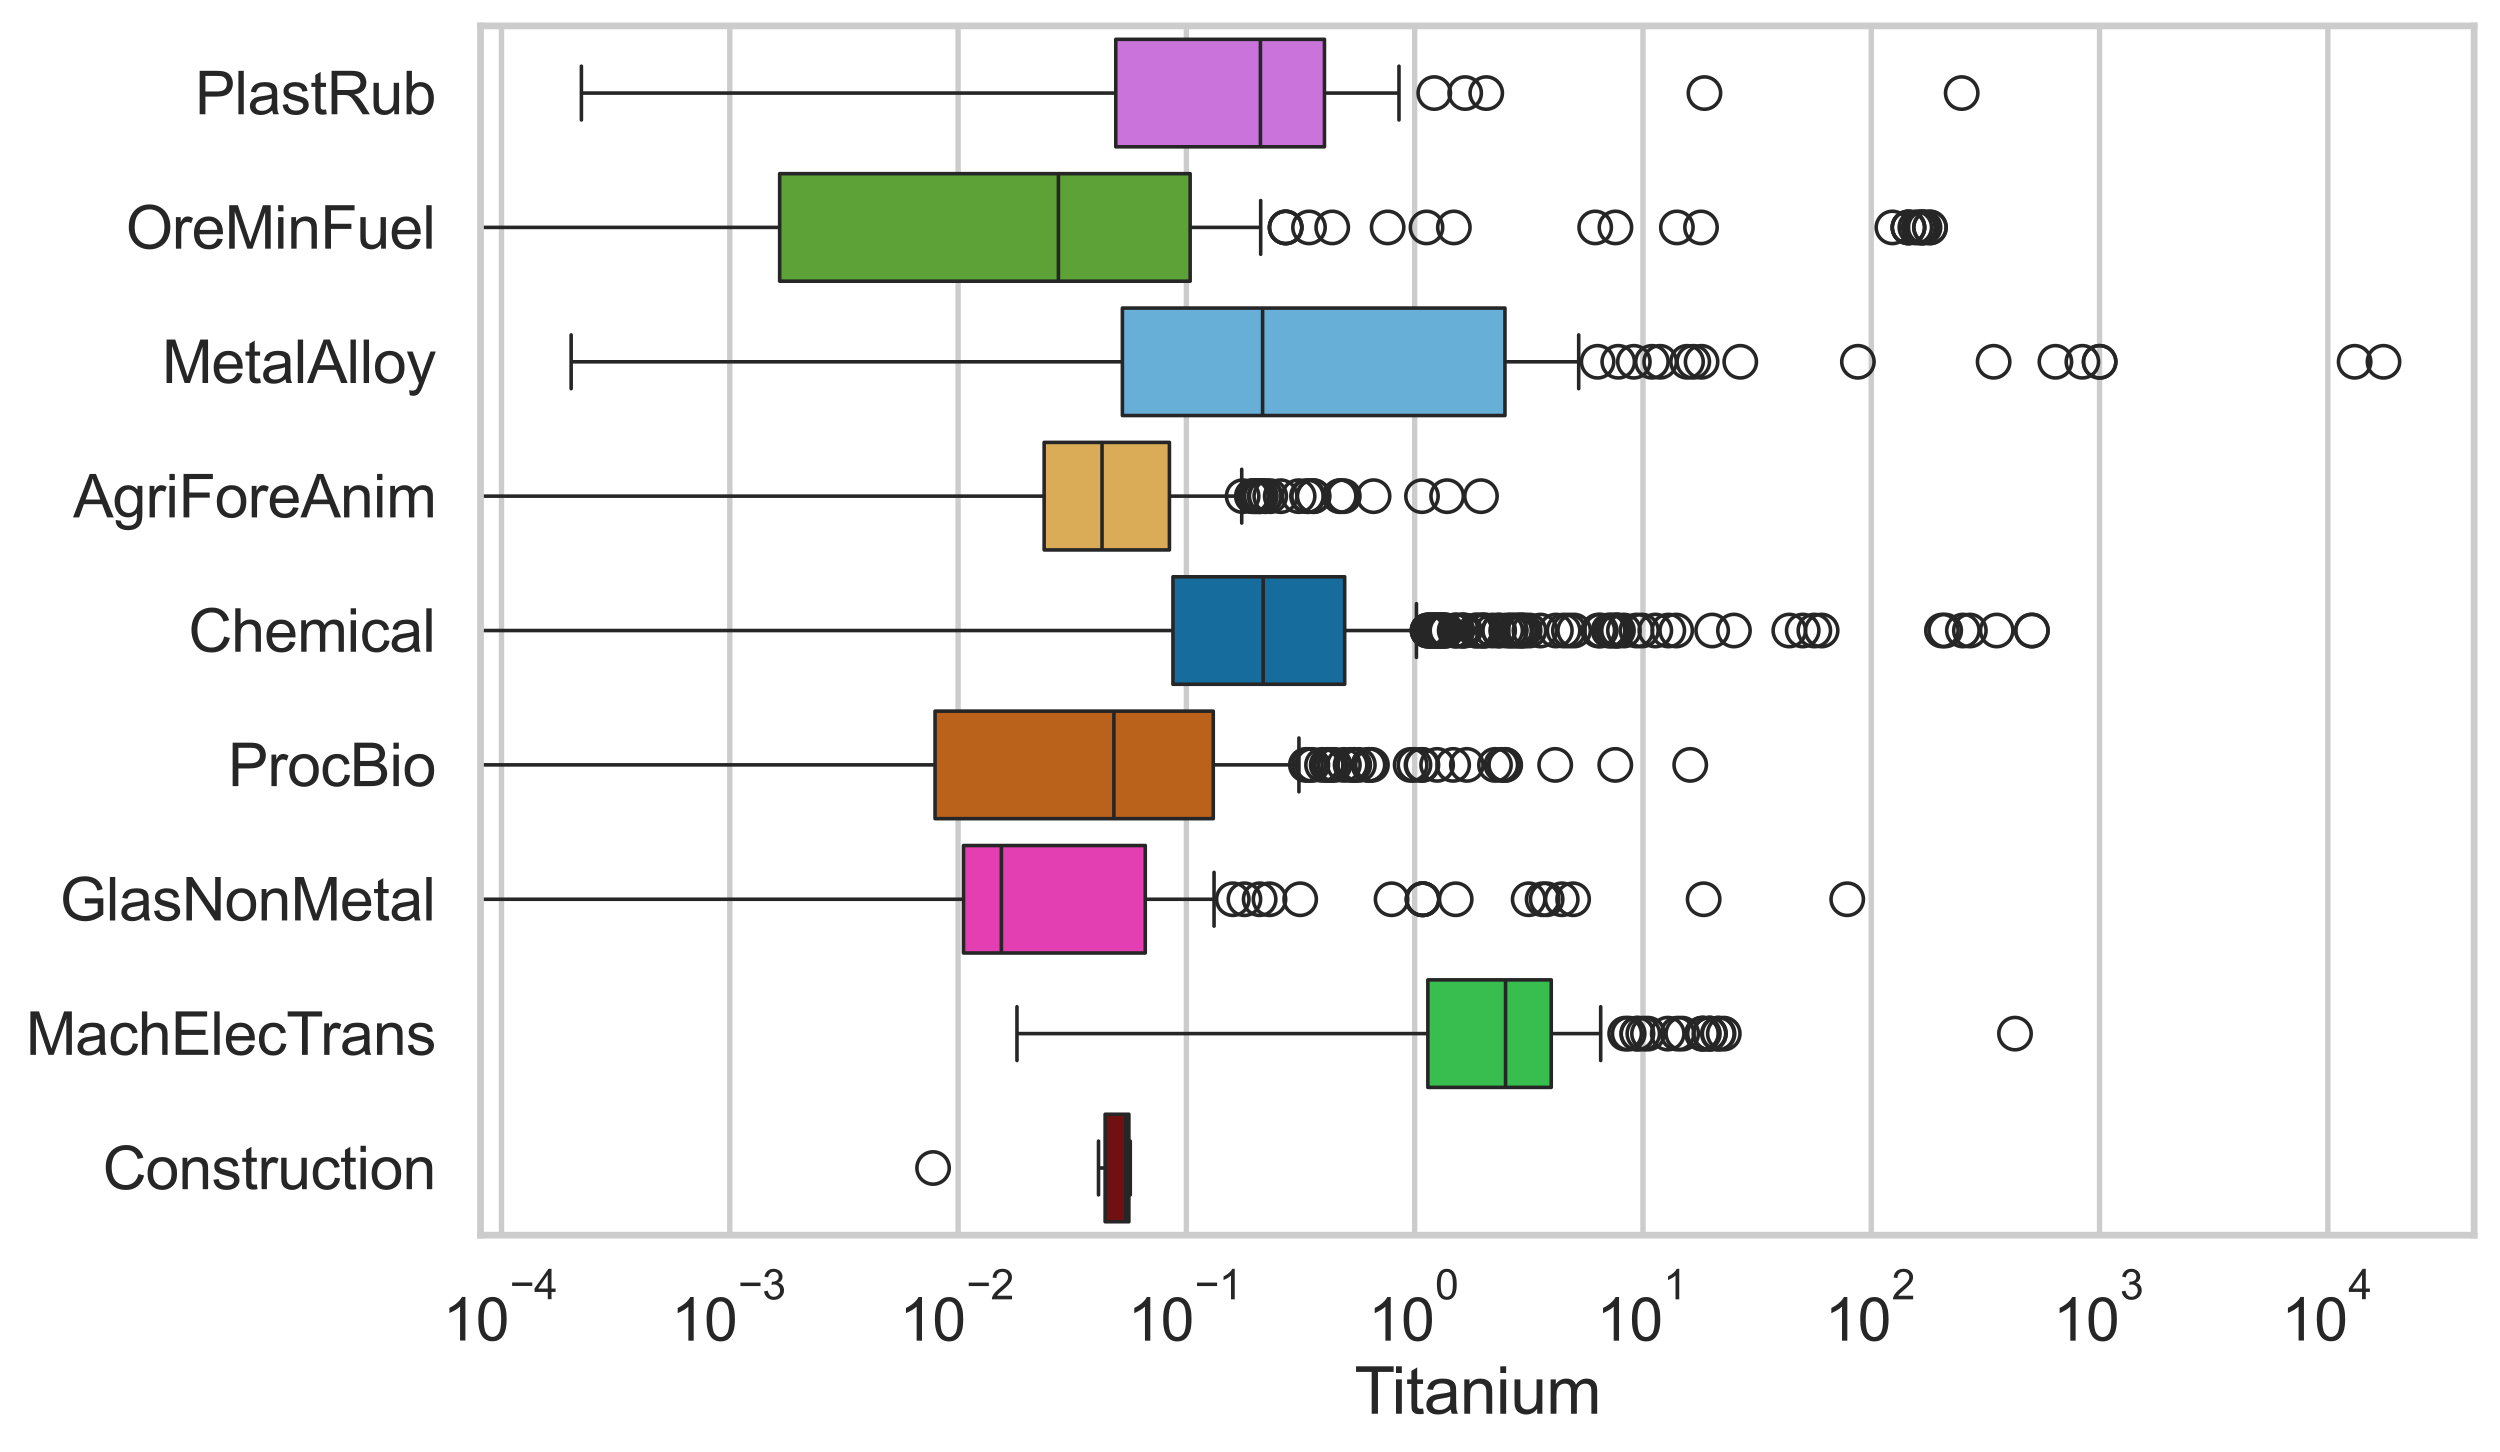 <?xml version="1.0" encoding="utf-8" standalone="no"?>
<!DOCTYPE svg PUBLIC "-//W3C//DTD SVG 1.1//EN"
  "http://www.w3.org/Graphics/SVG/1.1/DTD/svg11.dtd">
<svg xmlns:xlink="http://www.w3.org/1999/xlink" width="695.577pt" height="404.121pt" viewBox="0 0 695.577 404.121" xmlns="http://www.w3.org/2000/svg" version="1.1">
 <defs>
  <style type="text/css">*{stroke-linejoin: round; stroke-linecap: butt}</style>
 </defs>
 <g id="figure_1">
  <g id="patch_1">
   <path d="M 0 404.121 
L 695.577 404.121 
L 695.577 0 
L 0 0 
z
" style="fill: #ffffff"/>
  </g>
  <g id="axes_1">
   <g id="patch_2">
    <path d="M 133.697 343.665 
L 688.377 343.665 
L 688.377 7.2 
L 133.697 7.2 
z
" style="fill: #ffffff"/>
   </g>
   <g id="matplotlib.axis_1">
    <g id="xtick_1">
     <g id="line2d_1">
      <path d="M 139.53 343.665 
L 139.53 7.2 
" clip-path="url(#p785d1c2668)" style="fill: none; stroke: #cccccc; stroke-width: 1.5; stroke-linecap: round"/>
     </g>
     <g id="text_1">
      <!-- $\mathdefault{10^{-4}}$ -->
      <g style="fill: #262626" transform="translate(123.195 373.015) scale(0.165 -0.165)">
       <defs>
        <path id="ArialMT-31" d="M 2384 0 
L 1822 0 
L 1822 3584 
Q 1619 3391 1289 3197 
Q 959 3003 697 2906 
L 697 3450 
Q 1169 3672 1522 3987 
Q 1875 4303 2022 4600 
L 2384 4600 
L 2384 0 
z
" transform="scale(0.016)"/>
        <path id="ArialMT-30" d="M 266 2259 
Q 266 3072 433 3567 
Q 600 4063 929 4331 
Q 1259 4600 1759 4600 
Q 2128 4600 2406 4451 
Q 2684 4303 2865 4023 
Q 3047 3744 3150 3342 
Q 3253 2941 3253 2259 
Q 3253 1453 3087 958 
Q 2922 463 2592 192 
Q 2263 -78 1759 -78 
Q 1097 -78 719 397 
Q 266 969 266 2259 
z
M 844 2259 
Q 844 1131 1108 757 
Q 1372 384 1759 384 
Q 2147 384 2411 759 
Q 2675 1134 2675 2259 
Q 2675 3391 2411 3762 
Q 2147 4134 1753 4134 
Q 1366 4134 1134 3806 
Q 844 3388 844 2259 
z
" transform="scale(0.016)"/>
        <path id="ArialMT-2212" d="M 3381 1997 
L 356 1997 
L 356 2522 
L 3381 2522 
L 3381 1997 
z
" transform="scale(0.016)"/>
        <path id="ArialMT-34" d="M 2069 0 
L 2069 1097 
L 81 1097 
L 81 1613 
L 2172 4581 
L 2631 4581 
L 2631 1613 
L 3250 1613 
L 3250 1097 
L 2631 1097 
L 2631 0 
L 2069 0 
z
M 2069 1613 
L 2069 3678 
L 634 1613 
L 2069 1613 
z
" transform="scale(0.016)"/>
       </defs>
       <use xlink:href="#ArialMT-31" transform="translate(0 0.202)"/>
       <use xlink:href="#ArialMT-30" transform="translate(55.615 0.202)"/>
       <use xlink:href="#ArialMT-2212" transform="translate(112.973 69.895) scale(0.7)"/>
       <use xlink:href="#ArialMT-34" transform="translate(153.852 69.895) scale(0.7)"/>
      </g>
     </g>
    </g>
    <g id="xtick_2">
     <g id="line2d_2">
      <path d="M 203.049 343.665 
L 203.049 7.2 
" clip-path="url(#p785d1c2668)" style="fill: none; stroke: #cccccc; stroke-width: 1.5; stroke-linecap: round"/>
     </g>
     <g id="text_2">
      <!-- $\mathdefault{10^{-3}}$ -->
      <g style="fill: #262626" transform="translate(186.714 373.18) scale(0.165 -0.165)">
       <defs>
        <path id="ArialMT-33" d="M 269 1209 
L 831 1284 
Q 928 806 1161 595 
Q 1394 384 1728 384 
Q 2125 384 2398 659 
Q 2672 934 2672 1341 
Q 2672 1728 2419 1979 
Q 2166 2231 1775 2231 
Q 1616 2231 1378 2169 
L 1441 2663 
Q 1497 2656 1531 2656 
Q 1891 2656 2178 2843 
Q 2466 3031 2466 3422 
Q 2466 3731 2256 3934 
Q 2047 4138 1716 4138 
Q 1388 4138 1169 3931 
Q 950 3725 888 3313 
L 325 3413 
Q 428 3978 793 4289 
Q 1159 4600 1703 4600 
Q 2078 4600 2393 4439 
Q 2709 4278 2876 4000 
Q 3044 3722 3044 3409 
Q 3044 3113 2884 2869 
Q 2725 2625 2413 2481 
Q 2819 2388 3044 2092 
Q 3269 1797 3269 1353 
Q 3269 753 2831 336 
Q 2394 -81 1725 -81 
Q 1122 -81 723 278 
Q 325 638 269 1209 
z
" transform="scale(0.016)"/>
       </defs>
       <use xlink:href="#ArialMT-31" transform="translate(0 0.994)"/>
       <use xlink:href="#ArialMT-30" transform="translate(55.615 0.994)"/>
       <use xlink:href="#ArialMT-2212" transform="translate(112.973 70.688) scale(0.7)"/>
       <use xlink:href="#ArialMT-33" transform="translate(153.852 70.688) scale(0.7)"/>
      </g>
     </g>
    </g>
    <g id="xtick_3">
     <g id="line2d_3">
      <path d="M 266.568 343.665 
L 266.568 7.2 
" clip-path="url(#p785d1c2668)" style="fill: none; stroke: #cccccc; stroke-width: 1.5; stroke-linecap: round"/>
     </g>
     <g id="text_3">
      <!-- $\mathdefault{10^{-2}}$ -->
      <g style="fill: #262626" transform="translate(250.233 373.18) scale(0.165 -0.165)">
       <defs>
        <path id="ArialMT-32" d="M 3222 541 
L 3222 0 
L 194 0 
Q 188 203 259 391 
Q 375 700 629 1000 
Q 884 1300 1366 1694 
Q 2113 2306 2375 2664 
Q 2638 3022 2638 3341 
Q 2638 3675 2398 3904 
Q 2159 4134 1775 4134 
Q 1369 4134 1125 3890 
Q 881 3647 878 3216 
L 300 3275 
Q 359 3922 746 4261 
Q 1134 4600 1788 4600 
Q 2447 4600 2831 4234 
Q 3216 3869 3216 3328 
Q 3216 3053 3103 2787 
Q 2991 2522 2730 2228 
Q 2469 1934 1863 1422 
Q 1356 997 1212 845 
Q 1069 694 975 541 
L 3222 541 
z
" transform="scale(0.016)"/>
       </defs>
       <use xlink:href="#ArialMT-31" transform="translate(0 0.994)"/>
       <use xlink:href="#ArialMT-30" transform="translate(55.615 0.994)"/>
       <use xlink:href="#ArialMT-2212" transform="translate(112.973 70.688) scale(0.7)"/>
       <use xlink:href="#ArialMT-32" transform="translate(153.852 70.688) scale(0.7)"/>
      </g>
     </g>
    </g>
    <g id="xtick_4">
     <g id="line2d_4">
      <path d="M 330.087 343.665 
L 330.087 7.2 
" clip-path="url(#p785d1c2668)" style="fill: none; stroke: #cccccc; stroke-width: 1.5; stroke-linecap: round"/>
     </g>
     <g id="text_4">
      <!-- $\mathdefault{10^{-1}}$ -->
      <g style="fill: #262626" transform="translate(313.752 373.18) scale(0.165 -0.165)">
       <use xlink:href="#ArialMT-31" transform="translate(0 0.994)"/>
       <use xlink:href="#ArialMT-30" transform="translate(55.615 0.994)"/>
       <use xlink:href="#ArialMT-2212" transform="translate(112.973 70.688) scale(0.7)"/>
       <use xlink:href="#ArialMT-31" transform="translate(153.852 70.688) scale(0.7)"/>
      </g>
     </g>
    </g>
    <g id="xtick_5">
     <g id="line2d_5">
      <path d="M 393.606 343.665 
L 393.606 7.2 
" clip-path="url(#p785d1c2668)" style="fill: none; stroke: #cccccc; stroke-width: 1.5; stroke-linecap: round"/>
     </g>
     <g id="text_5">
      <!-- $\mathdefault{10^{0}}$ -->
      <g style="fill: #262626" transform="translate(380.653 373.18) scale(0.165 -0.165)">
       <use xlink:href="#ArialMT-31" transform="translate(0 0.994)"/>
       <use xlink:href="#ArialMT-30" transform="translate(55.615 0.994)"/>
       <use xlink:href="#ArialMT-30" transform="translate(112.973 70.688) scale(0.7)"/>
      </g>
     </g>
    </g>
    <g id="xtick_6">
     <g id="line2d_6">
      <path d="M 457.125 343.665 
L 457.125 7.2 
" clip-path="url(#p785d1c2668)" style="fill: none; stroke: #cccccc; stroke-width: 1.5; stroke-linecap: round"/>
     </g>
     <g id="text_6">
      <!-- $\mathdefault{10^{1}}$ -->
      <g style="fill: #262626" transform="translate(444.172 373.18) scale(0.165 -0.165)">
       <use xlink:href="#ArialMT-31" transform="translate(0 0.994)"/>
       <use xlink:href="#ArialMT-30" transform="translate(55.615 0.994)"/>
       <use xlink:href="#ArialMT-31" transform="translate(112.973 70.688) scale(0.7)"/>
      </g>
     </g>
    </g>
    <g id="xtick_7">
     <g id="line2d_7">
      <path d="M 520.644 343.665 
L 520.644 7.2 
" clip-path="url(#p785d1c2668)" style="fill: none; stroke: #cccccc; stroke-width: 1.5; stroke-linecap: round"/>
     </g>
     <g id="text_7">
      <!-- $\mathdefault{10^{2}}$ -->
      <g style="fill: #262626" transform="translate(507.691 373.18) scale(0.165 -0.165)">
       <use xlink:href="#ArialMT-31" transform="translate(0 0.994)"/>
       <use xlink:href="#ArialMT-30" transform="translate(55.615 0.994)"/>
       <use xlink:href="#ArialMT-32" transform="translate(112.973 70.688) scale(0.7)"/>
      </g>
     </g>
    </g>
    <g id="xtick_8">
     <g id="line2d_8">
      <path d="M 584.163 343.665 
L 584.163 7.2 
" clip-path="url(#p785d1c2668)" style="fill: none; stroke: #cccccc; stroke-width: 1.5; stroke-linecap: round"/>
     </g>
     <g id="text_8">
      <!-- $\mathdefault{10^{3}}$ -->
      <g style="fill: #262626" transform="translate(571.21 373.18) scale(0.165 -0.165)">
       <use xlink:href="#ArialMT-31" transform="translate(0 0.994)"/>
       <use xlink:href="#ArialMT-30" transform="translate(55.615 0.994)"/>
       <use xlink:href="#ArialMT-33" transform="translate(112.973 70.688) scale(0.7)"/>
      </g>
     </g>
    </g>
    <g id="xtick_9">
     <g id="line2d_9">
      <path d="M 647.681 343.665 
L 647.681 7.2 
" clip-path="url(#p785d1c2668)" style="fill: none; stroke: #cccccc; stroke-width: 1.5; stroke-linecap: round"/>
     </g>
     <g id="text_9">
      <!-- $\mathdefault{10^{4}}$ -->
      <g style="fill: #262626" transform="translate(634.729 373.015) scale(0.165 -0.165)">
       <use xlink:href="#ArialMT-31" transform="translate(0 0.202)"/>
       <use xlink:href="#ArialMT-30" transform="translate(55.615 0.202)"/>
       <use xlink:href="#ArialMT-34" transform="translate(112.973 69.895) scale(0.7)"/>
      </g>
     </g>
    </g>
    <g id="xtick_10"/>
    <g id="xtick_11"/>
    <g id="xtick_12"/>
    <g id="xtick_13"/>
    <g id="xtick_14"/>
    <g id="xtick_15"/>
    <g id="xtick_16"/>
    <g id="xtick_17"/>
    <g id="xtick_18"/>
    <g id="xtick_19"/>
    <g id="xtick_20"/>
    <g id="xtick_21"/>
    <g id="xtick_22"/>
    <g id="xtick_23"/>
    <g id="xtick_24"/>
    <g id="xtick_25"/>
    <g id="xtick_26"/>
    <g id="xtick_27"/>
    <g id="xtick_28"/>
    <g id="xtick_29"/>
    <g id="xtick_30"/>
    <g id="xtick_31"/>
    <g id="xtick_32"/>
    <g id="xtick_33"/>
    <g id="xtick_34"/>
    <g id="xtick_35"/>
    <g id="xtick_36"/>
    <g id="xtick_37"/>
    <g id="xtick_38"/>
    <g id="xtick_39"/>
    <g id="xtick_40"/>
    <g id="xtick_41"/>
    <g id="xtick_42"/>
    <g id="xtick_43"/>
    <g id="xtick_44"/>
    <g id="xtick_45"/>
    <g id="xtick_46"/>
    <g id="xtick_47"/>
    <g id="xtick_48"/>
    <g id="xtick_49"/>
    <g id="xtick_50"/>
    <g id="xtick_51"/>
    <g id="xtick_52"/>
    <g id="xtick_53"/>
    <g id="xtick_54"/>
    <g id="xtick_55"/>
    <g id="xtick_56"/>
    <g id="xtick_57"/>
    <g id="xtick_58"/>
    <g id="xtick_59"/>
    <g id="xtick_60"/>
    <g id="xtick_61"/>
    <g id="xtick_62"/>
    <g id="xtick_63"/>
    <g id="xtick_64"/>
    <g id="xtick_65"/>
    <g id="xtick_66"/>
    <g id="xtick_67"/>
    <g id="xtick_68"/>
    <g id="xtick_69"/>
    <g id="xtick_70"/>
    <g id="xtick_71"/>
    <g id="xtick_72"/>
    <g id="xtick_73"/>
    <g id="xtick_74"/>
    <g id="xtick_75"/>
    <g id="xtick_76"/>
    <g id="xtick_77"/>
    <g id="text_10">
     <!-- Titanium -->
     <g style="fill: #262626" transform="translate(376.866 393.344) scale(0.18 -0.18)">
      <defs>
       <path id="ArialMT-54" d="M 1659 0 
L 1659 4041 
L 150 4041 
L 150 4581 
L 3781 4581 
L 3781 4041 
L 2266 4041 
L 2266 0 
L 1659 0 
z
" transform="scale(0.016)"/>
       <path id="ArialMT-69" d="M 425 3934 
L 425 4581 
L 988 4581 
L 988 3934 
L 425 3934 
z
M 425 0 
L 425 3319 
L 988 3319 
L 988 0 
L 425 0 
z
" transform="scale(0.016)"/>
       <path id="ArialMT-74" d="M 1650 503 
L 1731 6 
Q 1494 -44 1306 -44 
Q 1000 -44 831 53 
Q 663 150 594 308 
Q 525 466 525 972 
L 525 2881 
L 113 2881 
L 113 3319 
L 525 3319 
L 525 4141 
L 1084 4478 
L 1084 3319 
L 1650 3319 
L 1650 2881 
L 1084 2881 
L 1084 941 
Q 1084 700 1114 631 
Q 1144 563 1211 522 
Q 1278 481 1403 481 
Q 1497 481 1650 503 
z
" transform="scale(0.016)"/>
       <path id="ArialMT-61" d="M 2588 409 
Q 2275 144 1986 34 
Q 1697 -75 1366 -75 
Q 819 -75 525 192 
Q 231 459 231 875 
Q 231 1119 342 1320 
Q 453 1522 633 1644 
Q 813 1766 1038 1828 
Q 1203 1872 1538 1913 
Q 2219 1994 2541 2106 
Q 2544 2222 2544 2253 
Q 2544 2597 2384 2738 
Q 2169 2928 1744 2928 
Q 1347 2928 1158 2789 
Q 969 2650 878 2297 
L 328 2372 
Q 403 2725 575 2942 
Q 747 3159 1072 3276 
Q 1397 3394 1825 3394 
Q 2250 3394 2515 3294 
Q 2781 3194 2906 3042 
Q 3031 2891 3081 2659 
Q 3109 2516 3109 2141 
L 3109 1391 
Q 3109 606 3145 398 
Q 3181 191 3288 0 
L 2700 0 
Q 2613 175 2588 409 
z
M 2541 1666 
Q 2234 1541 1622 1453 
Q 1275 1403 1131 1340 
Q 988 1278 909 1158 
Q 831 1038 831 891 
Q 831 666 1001 516 
Q 1172 366 1500 366 
Q 1825 366 2078 508 
Q 2331 650 2450 897 
Q 2541 1088 2541 1459 
L 2541 1666 
z
" transform="scale(0.016)"/>
       <path id="ArialMT-6e" d="M 422 0 
L 422 3319 
L 928 3319 
L 928 2847 
Q 1294 3394 1984 3394 
Q 2284 3394 2536 3286 
Q 2788 3178 2913 3003 
Q 3038 2828 3088 2588 
Q 3119 2431 3119 2041 
L 3119 0 
L 2556 0 
L 2556 2019 
Q 2556 2363 2490 2533 
Q 2425 2703 2258 2804 
Q 2091 2906 1866 2906 
Q 1506 2906 1245 2678 
Q 984 2450 984 1813 
L 984 0 
L 422 0 
z
" transform="scale(0.016)"/>
       <path id="ArialMT-75" d="M 2597 0 
L 2597 488 
Q 2209 -75 1544 -75 
Q 1250 -75 995 37 
Q 741 150 617 320 
Q 494 491 444 738 
Q 409 903 409 1263 
L 409 3319 
L 972 3319 
L 972 1478 
Q 972 1038 1006 884 
Q 1059 663 1231 536 
Q 1403 409 1656 409 
Q 1909 409 2131 539 
Q 2353 669 2445 892 
Q 2538 1116 2538 1541 
L 2538 3319 
L 3100 3319 
L 3100 0 
L 2597 0 
z
" transform="scale(0.016)"/>
       <path id="ArialMT-6d" d="M 422 0 
L 422 3319 
L 925 3319 
L 925 2853 
Q 1081 3097 1340 3245 
Q 1600 3394 1931 3394 
Q 2300 3394 2536 3241 
Q 2772 3088 2869 2813 
Q 3263 3394 3894 3394 
Q 4388 3394 4653 3120 
Q 4919 2847 4919 2278 
L 4919 0 
L 4359 0 
L 4359 2091 
Q 4359 2428 4304 2576 
Q 4250 2725 4106 2815 
Q 3963 2906 3769 2906 
Q 3419 2906 3187 2673 
Q 2956 2441 2956 1928 
L 2956 0 
L 2394 0 
L 2394 2156 
Q 2394 2531 2256 2718 
Q 2119 2906 1806 2906 
Q 1569 2906 1367 2781 
Q 1166 2656 1075 2415 
Q 984 2175 984 1722 
L 984 0 
L 422 0 
z
" transform="scale(0.016)"/>
      </defs>
      <use xlink:href="#ArialMT-54"/>
      <use xlink:href="#ArialMT-69" transform="translate(57.334 0)"/>
      <use xlink:href="#ArialMT-74" transform="translate(79.551 0)"/>
      <use xlink:href="#ArialMT-61" transform="translate(107.334 0)"/>
      <use xlink:href="#ArialMT-6e" transform="translate(162.949 0)"/>
      <use xlink:href="#ArialMT-69" transform="translate(218.564 0)"/>
      <use xlink:href="#ArialMT-75" transform="translate(240.781 0)"/>
      <use xlink:href="#ArialMT-6d" transform="translate(296.396 0)"/>
     </g>
    </g>
   </g>
   <g id="matplotlib.axis_2">
    <g id="ytick_1">
     <g id="text_11">
      <!-- PlastRub -->
      <g style="fill: #262626" transform="translate(54.248 31.798) scale(0.165 -0.165)">
       <defs>
        <path id="ArialMT-50" d="M 494 0 
L 494 4581 
L 2222 4581 
Q 2678 4581 2919 4538 
Q 3256 4481 3484 4323 
Q 3713 4166 3852 3881 
Q 3991 3597 3991 3256 
Q 3991 2672 3619 2267 
Q 3247 1863 2275 1863 
L 1100 1863 
L 1100 0 
L 494 0 
z
M 1100 2403 
L 2284 2403 
Q 2872 2403 3119 2622 
Q 3366 2841 3366 3238 
Q 3366 3525 3220 3729 
Q 3075 3934 2838 4000 
Q 2684 4041 2272 4041 
L 1100 4041 
L 1100 2403 
z
" transform="scale(0.016)"/>
        <path id="ArialMT-6c" d="M 409 0 
L 409 4581 
L 972 4581 
L 972 0 
L 409 0 
z
" transform="scale(0.016)"/>
        <path id="ArialMT-73" d="M 197 991 
L 753 1078 
Q 800 744 1014 566 
Q 1228 388 1613 388 
Q 2000 388 2187 545 
Q 2375 703 2375 916 
Q 2375 1106 2209 1216 
Q 2094 1291 1634 1406 
Q 1016 1563 777 1677 
Q 538 1791 414 1992 
Q 291 2194 291 2438 
Q 291 2659 392 2848 
Q 494 3038 669 3163 
Q 800 3259 1026 3326 
Q 1253 3394 1513 3394 
Q 1903 3394 2198 3281 
Q 2494 3169 2634 2976 
Q 2775 2784 2828 2463 
L 2278 2388 
Q 2241 2644 2061 2787 
Q 1881 2931 1553 2931 
Q 1166 2931 1000 2803 
Q 834 2675 834 2503 
Q 834 2394 903 2306 
Q 972 2216 1119 2156 
Q 1203 2125 1616 2013 
Q 2213 1853 2448 1751 
Q 2684 1650 2818 1456 
Q 2953 1263 2953 975 
Q 2953 694 2789 445 
Q 2625 197 2315 61 
Q 2006 -75 1616 -75 
Q 969 -75 630 194 
Q 291 463 197 991 
z
" transform="scale(0.016)"/>
        <path id="ArialMT-52" d="M 503 0 
L 503 4581 
L 2534 4581 
Q 3147 4581 3465 4457 
Q 3784 4334 3975 4021 
Q 4166 3709 4166 3331 
Q 4166 2844 3850 2509 
Q 3534 2175 2875 2084 
Q 3116 1969 3241 1856 
Q 3506 1613 3744 1247 
L 4541 0 
L 3778 0 
L 3172 953 
Q 2906 1366 2734 1584 
Q 2563 1803 2427 1890 
Q 2291 1978 2150 2013 
Q 2047 2034 1813 2034 
L 1109 2034 
L 1109 0 
L 503 0 
z
M 1109 2559 
L 2413 2559 
Q 2828 2559 3062 2645 
Q 3297 2731 3419 2920 
Q 3541 3109 3541 3331 
Q 3541 3656 3305 3865 
Q 3069 4075 2559 4075 
L 1109 4075 
L 1109 2559 
z
" transform="scale(0.016)"/>
        <path id="ArialMT-62" d="M 941 0 
L 419 0 
L 419 4581 
L 981 4581 
L 981 2947 
Q 1338 3394 1891 3394 
Q 2197 3394 2470 3270 
Q 2744 3147 2920 2923 
Q 3097 2700 3197 2384 
Q 3297 2069 3297 1709 
Q 3297 856 2875 390 
Q 2453 -75 1863 -75 
Q 1275 -75 941 416 
L 941 0 
z
M 934 1684 
Q 934 1088 1097 822 
Q 1363 388 1816 388 
Q 2184 388 2453 708 
Q 2722 1028 2722 1663 
Q 2722 2313 2464 2622 
Q 2206 2931 1841 2931 
Q 1472 2931 1203 2611 
Q 934 2291 934 1684 
z
" transform="scale(0.016)"/>
       </defs>
       <use xlink:href="#ArialMT-50"/>
       <use xlink:href="#ArialMT-6c" transform="translate(66.699 0)"/>
       <use xlink:href="#ArialMT-61" transform="translate(88.916 0)"/>
       <use xlink:href="#ArialMT-73" transform="translate(144.531 0)"/>
       <use xlink:href="#ArialMT-74" transform="translate(194.531 0)"/>
       <use xlink:href="#ArialMT-52" transform="translate(222.314 0)"/>
       <use xlink:href="#ArialMT-75" transform="translate(294.531 0)"/>
       <use xlink:href="#ArialMT-62" transform="translate(350.146 0)"/>
      </g>
     </g>
    </g>
    <g id="ytick_2">
     <g id="text_12">
      <!-- OreMinFuel -->
      <g style="fill: #262626" transform="translate(35.013 69.183) scale(0.165 -0.165)">
       <defs>
        <path id="ArialMT-4f" d="M 309 2231 
Q 309 3372 921 4017 
Q 1534 4663 2503 4663 
Q 3138 4663 3647 4359 
Q 4156 4056 4423 3514 
Q 4691 2972 4691 2284 
Q 4691 1588 4409 1038 
Q 4128 488 3612 205 
Q 3097 -78 2500 -78 
Q 1853 -78 1343 234 
Q 834 547 571 1087 
Q 309 1628 309 2231 
z
M 934 2222 
Q 934 1394 1379 917 
Q 1825 441 2497 441 
Q 3181 441 3623 922 
Q 4066 1403 4066 2288 
Q 4066 2847 3877 3264 
Q 3688 3681 3323 3911 
Q 2959 4141 2506 4141 
Q 1863 4141 1398 3698 
Q 934 3256 934 2222 
z
" transform="scale(0.016)"/>
        <path id="ArialMT-72" d="M 416 0 
L 416 3319 
L 922 3319 
L 922 2816 
Q 1116 3169 1280 3281 
Q 1444 3394 1641 3394 
Q 1925 3394 2219 3213 
L 2025 2691 
Q 1819 2813 1613 2813 
Q 1428 2813 1281 2702 
Q 1134 2591 1072 2394 
Q 978 2094 978 1738 
L 978 0 
L 416 0 
z
" transform="scale(0.016)"/>
        <path id="ArialMT-65" d="M 2694 1069 
L 3275 997 
Q 3138 488 2766 206 
Q 2394 -75 1816 -75 
Q 1088 -75 661 373 
Q 234 822 234 1631 
Q 234 2469 665 2931 
Q 1097 3394 1784 3394 
Q 2450 3394 2872 2941 
Q 3294 2488 3294 1666 
Q 3294 1616 3291 1516 
L 816 1516 
Q 847 969 1125 678 
Q 1403 388 1819 388 
Q 2128 388 2347 550 
Q 2566 713 2694 1069 
z
M 847 1978 
L 2700 1978 
Q 2663 2397 2488 2606 
Q 2219 2931 1791 2931 
Q 1403 2931 1139 2672 
Q 875 2413 847 1978 
z
" transform="scale(0.016)"/>
        <path id="ArialMT-4d" d="M 475 0 
L 475 4581 
L 1388 4581 
L 2472 1338 
Q 2622 884 2691 659 
Q 2769 909 2934 1394 
L 4031 4581 
L 4847 4581 
L 4847 0 
L 4263 0 
L 4263 3834 
L 2931 0 
L 2384 0 
L 1059 3900 
L 1059 0 
L 475 0 
z
" transform="scale(0.016)"/>
        <path id="ArialMT-46" d="M 525 0 
L 525 4581 
L 3616 4581 
L 3616 4041 
L 1131 4041 
L 1131 2622 
L 3281 2622 
L 3281 2081 
L 1131 2081 
L 1131 0 
L 525 0 
z
" transform="scale(0.016)"/>
       </defs>
       <use xlink:href="#ArialMT-4f"/>
       <use xlink:href="#ArialMT-72" transform="translate(77.783 0)"/>
       <use xlink:href="#ArialMT-65" transform="translate(111.084 0)"/>
       <use xlink:href="#ArialMT-4d" transform="translate(166.699 0)"/>
       <use xlink:href="#ArialMT-69" transform="translate(250 0)"/>
       <use xlink:href="#ArialMT-6e" transform="translate(272.217 0)"/>
       <use xlink:href="#ArialMT-46" transform="translate(327.832 0)"/>
       <use xlink:href="#ArialMT-75" transform="translate(388.916 0)"/>
       <use xlink:href="#ArialMT-65" transform="translate(444.531 0)"/>
       <use xlink:href="#ArialMT-6c" transform="translate(500.146 0)"/>
      </g>
     </g>
    </g>
    <g id="ytick_3">
     <g id="text_13">
      <!-- MetalAlloy -->
      <g style="fill: #262626" transform="translate(45.088 106.568) scale(0.165 -0.165)">
       <defs>
        <path id="ArialMT-41" d="M -9 0 
L 1750 4581 
L 2403 4581 
L 4278 0 
L 3588 0 
L 3053 1388 
L 1138 1388 
L 634 0 
L -9 0 
z
M 1313 1881 
L 2866 1881 
L 2388 3150 
Q 2169 3728 2063 4100 
Q 1975 3659 1816 3225 
L 1313 1881 
z
" transform="scale(0.016)"/>
        <path id="ArialMT-6f" d="M 213 1659 
Q 213 2581 725 3025 
Q 1153 3394 1769 3394 
Q 2453 3394 2887 2945 
Q 3322 2497 3322 1706 
Q 3322 1066 3130 698 
Q 2938 331 2570 128 
Q 2203 -75 1769 -75 
Q 1072 -75 642 372 
Q 213 819 213 1659 
z
M 791 1659 
Q 791 1022 1069 705 
Q 1347 388 1769 388 
Q 2188 388 2466 706 
Q 2744 1025 2744 1678 
Q 2744 2294 2464 2611 
Q 2184 2928 1769 2928 
Q 1347 2928 1069 2612 
Q 791 2297 791 1659 
z
" transform="scale(0.016)"/>
        <path id="ArialMT-79" d="M 397 -1278 
L 334 -750 
Q 519 -800 656 -800 
Q 844 -800 956 -737 
Q 1069 -675 1141 -563 
Q 1194 -478 1313 -144 
Q 1328 -97 1363 -6 
L 103 3319 
L 709 3319 
L 1400 1397 
Q 1534 1031 1641 628 
Q 1738 1016 1872 1384 
L 2581 3319 
L 3144 3319 
L 1881 -56 
Q 1678 -603 1566 -809 
Q 1416 -1088 1222 -1217 
Q 1028 -1347 759 -1347 
Q 597 -1347 397 -1278 
z
" transform="scale(0.016)"/>
       </defs>
       <use xlink:href="#ArialMT-4d"/>
       <use xlink:href="#ArialMT-65" transform="translate(83.301 0)"/>
       <use xlink:href="#ArialMT-74" transform="translate(138.916 0)"/>
       <use xlink:href="#ArialMT-61" transform="translate(166.699 0)"/>
       <use xlink:href="#ArialMT-6c" transform="translate(222.314 0)"/>
       <use xlink:href="#ArialMT-41" transform="translate(244.531 0)"/>
       <use xlink:href="#ArialMT-6c" transform="translate(311.23 0)"/>
       <use xlink:href="#ArialMT-6c" transform="translate(333.447 0)"/>
       <use xlink:href="#ArialMT-6f" transform="translate(355.664 0)"/>
       <use xlink:href="#ArialMT-79" transform="translate(411.279 0)"/>
      </g>
     </g>
    </g>
    <g id="ytick_4">
     <g id="text_14">
      <!-- AgriForeAnim -->
      <g style="fill: #262626" transform="translate(20.341 143.953) scale(0.165 -0.165)">
       <defs>
        <path id="ArialMT-67" d="M 319 -275 
L 866 -356 
Q 900 -609 1056 -725 
Q 1266 -881 1628 -881 
Q 2019 -881 2231 -725 
Q 2444 -569 2519 -288 
Q 2563 -116 2559 434 
Q 2191 0 1641 0 
Q 956 0 581 494 
Q 206 988 206 1678 
Q 206 2153 378 2554 
Q 550 2956 876 3175 
Q 1203 3394 1644 3394 
Q 2231 3394 2613 2919 
L 2613 3319 
L 3131 3319 
L 3131 450 
Q 3131 -325 2973 -648 
Q 2816 -972 2473 -1159 
Q 2131 -1347 1631 -1347 
Q 1038 -1347 672 -1080 
Q 306 -813 319 -275 
z
M 784 1719 
Q 784 1066 1043 766 
Q 1303 466 1694 466 
Q 2081 466 2343 764 
Q 2606 1063 2606 1700 
Q 2606 2309 2336 2618 
Q 2066 2928 1684 2928 
Q 1309 2928 1046 2623 
Q 784 2319 784 1719 
z
" transform="scale(0.016)"/>
       </defs>
       <use xlink:href="#ArialMT-41"/>
       <use xlink:href="#ArialMT-67" transform="translate(66.699 0)"/>
       <use xlink:href="#ArialMT-72" transform="translate(122.314 0)"/>
       <use xlink:href="#ArialMT-69" transform="translate(155.615 0)"/>
       <use xlink:href="#ArialMT-46" transform="translate(177.832 0)"/>
       <use xlink:href="#ArialMT-6f" transform="translate(238.916 0)"/>
       <use xlink:href="#ArialMT-72" transform="translate(294.531 0)"/>
       <use xlink:href="#ArialMT-65" transform="translate(327.832 0)"/>
       <use xlink:href="#ArialMT-41" transform="translate(383.447 0)"/>
       <use xlink:href="#ArialMT-6e" transform="translate(450.146 0)"/>
       <use xlink:href="#ArialMT-69" transform="translate(505.762 0)"/>
       <use xlink:href="#ArialMT-6d" transform="translate(527.979 0)"/>
      </g>
     </g>
    </g>
    <g id="ytick_5">
     <g id="text_15">
      <!-- Chemical -->
      <g style="fill: #262626" transform="translate(52.428 181.337) scale(0.165 -0.165)">
       <defs>
        <path id="ArialMT-43" d="M 3763 1606 
L 4369 1453 
Q 4178 706 3683 314 
Q 3188 -78 2472 -78 
Q 1731 -78 1267 223 
Q 803 525 561 1097 
Q 319 1669 319 2325 
Q 319 3041 592 3573 
Q 866 4106 1370 4382 
Q 1875 4659 2481 4659 
Q 3169 4659 3637 4309 
Q 4106 3959 4291 3325 
L 3694 3184 
Q 3534 3684 3231 3912 
Q 2928 4141 2469 4141 
Q 1941 4141 1586 3887 
Q 1231 3634 1087 3207 
Q 944 2781 944 2328 
Q 944 1744 1114 1308 
Q 1284 872 1643 656 
Q 2003 441 2422 441 
Q 2931 441 3284 734 
Q 3638 1028 3763 1606 
z
" transform="scale(0.016)"/>
        <path id="ArialMT-68" d="M 422 0 
L 422 4581 
L 984 4581 
L 984 2938 
Q 1378 3394 1978 3394 
Q 2347 3394 2619 3248 
Q 2891 3103 3008 2847 
Q 3125 2591 3125 2103 
L 3125 0 
L 2563 0 
L 2563 2103 
Q 2563 2525 2380 2717 
Q 2197 2909 1863 2909 
Q 1613 2909 1392 2779 
Q 1172 2650 1078 2428 
Q 984 2206 984 1816 
L 984 0 
L 422 0 
z
" transform="scale(0.016)"/>
        <path id="ArialMT-63" d="M 2588 1216 
L 3141 1144 
Q 3050 572 2676 248 
Q 2303 -75 1759 -75 
Q 1078 -75 664 370 
Q 250 816 250 1647 
Q 250 2184 428 2587 
Q 606 2991 970 3192 
Q 1334 3394 1763 3394 
Q 2303 3394 2647 3120 
Q 2991 2847 3088 2344 
L 2541 2259 
Q 2463 2594 2264 2762 
Q 2066 2931 1784 2931 
Q 1359 2931 1093 2626 
Q 828 2322 828 1663 
Q 828 994 1084 691 
Q 1341 388 1753 388 
Q 2084 388 2306 591 
Q 2528 794 2588 1216 
z
" transform="scale(0.016)"/>
       </defs>
       <use xlink:href="#ArialMT-43"/>
       <use xlink:href="#ArialMT-68" transform="translate(72.217 0)"/>
       <use xlink:href="#ArialMT-65" transform="translate(127.832 0)"/>
       <use xlink:href="#ArialMT-6d" transform="translate(183.447 0)"/>
       <use xlink:href="#ArialMT-69" transform="translate(266.748 0)"/>
       <use xlink:href="#ArialMT-63" transform="translate(288.965 0)"/>
       <use xlink:href="#ArialMT-61" transform="translate(338.965 0)"/>
       <use xlink:href="#ArialMT-6c" transform="translate(394.58 0)"/>
      </g>
     </g>
    </g>
    <g id="ytick_6">
     <g id="text_16">
      <!-- ProcBio -->
      <g style="fill: #262626" transform="translate(63.424 218.722) scale(0.165 -0.165)">
       <defs>
        <path id="ArialMT-42" d="M 469 0 
L 469 4581 
L 2188 4581 
Q 2713 4581 3030 4442 
Q 3347 4303 3526 4014 
Q 3706 3725 3706 3409 
Q 3706 3116 3547 2856 
Q 3388 2597 3066 2438 
Q 3481 2316 3704 2022 
Q 3928 1728 3928 1328 
Q 3928 1006 3792 729 
Q 3656 453 3456 303 
Q 3256 153 2954 76 
Q 2653 0 2216 0 
L 469 0 
z
M 1075 2656 
L 2066 2656 
Q 2469 2656 2644 2709 
Q 2875 2778 2992 2937 
Q 3109 3097 3109 3338 
Q 3109 3566 3000 3739 
Q 2891 3913 2687 3977 
Q 2484 4041 1991 4041 
L 1075 4041 
L 1075 2656 
z
M 1075 541 
L 2216 541 
Q 2509 541 2628 563 
Q 2838 600 2978 687 
Q 3119 775 3209 942 
Q 3300 1109 3300 1328 
Q 3300 1584 3169 1773 
Q 3038 1963 2805 2039 
Q 2572 2116 2134 2116 
L 1075 2116 
L 1075 541 
z
" transform="scale(0.016)"/>
       </defs>
       <use xlink:href="#ArialMT-50"/>
       <use xlink:href="#ArialMT-72" transform="translate(66.699 0)"/>
       <use xlink:href="#ArialMT-6f" transform="translate(100 0)"/>
       <use xlink:href="#ArialMT-63" transform="translate(155.615 0)"/>
       <use xlink:href="#ArialMT-42" transform="translate(205.615 0)"/>
       <use xlink:href="#ArialMT-69" transform="translate(272.314 0)"/>
       <use xlink:href="#ArialMT-6f" transform="translate(294.531 0)"/>
      </g>
     </g>
    </g>
    <g id="ytick_7">
     <g id="text_17">
      <!-- GlasNonMetal -->
      <g style="fill: #262626" transform="translate(16.659 256.107) scale(0.165 -0.165)">
       <defs>
        <path id="ArialMT-47" d="M 2638 1797 
L 2638 2334 
L 4578 2338 
L 4578 638 
Q 4131 281 3656 101 
Q 3181 -78 2681 -78 
Q 2006 -78 1454 211 
Q 903 500 622 1047 
Q 341 1594 341 2269 
Q 341 2938 620 3517 
Q 900 4097 1425 4378 
Q 1950 4659 2634 4659 
Q 3131 4659 3532 4498 
Q 3934 4338 4162 4050 
Q 4391 3763 4509 3300 
L 3963 3150 
Q 3859 3500 3706 3700 
Q 3553 3900 3268 4020 
Q 2984 4141 2638 4141 
Q 2222 4141 1919 4014 
Q 1616 3888 1430 3681 
Q 1244 3475 1141 3228 
Q 966 2803 966 2306 
Q 966 1694 1177 1281 
Q 1388 869 1791 669 
Q 2194 469 2647 469 
Q 3041 469 3416 620 
Q 3791 772 3984 944 
L 3984 1797 
L 2638 1797 
z
" transform="scale(0.016)"/>
        <path id="ArialMT-4e" d="M 488 0 
L 488 4581 
L 1109 4581 
L 3516 984 
L 3516 4581 
L 4097 4581 
L 4097 0 
L 3475 0 
L 1069 3600 
L 1069 0 
L 488 0 
z
" transform="scale(0.016)"/>
       </defs>
       <use xlink:href="#ArialMT-47"/>
       <use xlink:href="#ArialMT-6c" transform="translate(77.783 0)"/>
       <use xlink:href="#ArialMT-61" transform="translate(100 0)"/>
       <use xlink:href="#ArialMT-73" transform="translate(155.615 0)"/>
       <use xlink:href="#ArialMT-4e" transform="translate(205.615 0)"/>
       <use xlink:href="#ArialMT-6f" transform="translate(277.832 0)"/>
       <use xlink:href="#ArialMT-6e" transform="translate(333.447 0)"/>
       <use xlink:href="#ArialMT-4d" transform="translate(389.062 0)"/>
       <use xlink:href="#ArialMT-65" transform="translate(472.363 0)"/>
       <use xlink:href="#ArialMT-74" transform="translate(527.979 0)"/>
       <use xlink:href="#ArialMT-61" transform="translate(555.762 0)"/>
       <use xlink:href="#ArialMT-6c" transform="translate(611.377 0)"/>
      </g>
     </g>
    </g>
    <g id="ytick_8">
     <g id="text_18">
      <!-- MachElecTrans -->
      <g style="fill: #262626" transform="translate(7.2 293.492) scale(0.165 -0.165)">
       <defs>
        <path id="ArialMT-45" d="M 506 0 
L 506 4581 
L 3819 4581 
L 3819 4041 
L 1113 4041 
L 1113 2638 
L 3647 2638 
L 3647 2100 
L 1113 2100 
L 1113 541 
L 3925 541 
L 3925 0 
L 506 0 
z
" transform="scale(0.016)"/>
       </defs>
       <use xlink:href="#ArialMT-4d"/>
       <use xlink:href="#ArialMT-61" transform="translate(83.301 0)"/>
       <use xlink:href="#ArialMT-63" transform="translate(138.916 0)"/>
       <use xlink:href="#ArialMT-68" transform="translate(188.916 0)"/>
       <use xlink:href="#ArialMT-45" transform="translate(244.531 0)"/>
       <use xlink:href="#ArialMT-6c" transform="translate(311.23 0)"/>
       <use xlink:href="#ArialMT-65" transform="translate(333.447 0)"/>
       <use xlink:href="#ArialMT-63" transform="translate(389.062 0)"/>
       <use xlink:href="#ArialMT-54" transform="translate(439.062 0)"/>
       <use xlink:href="#ArialMT-72" transform="translate(496.396 0)"/>
       <use xlink:href="#ArialMT-61" transform="translate(529.697 0)"/>
       <use xlink:href="#ArialMT-6e" transform="translate(585.312 0)"/>
       <use xlink:href="#ArialMT-73" transform="translate(640.928 0)"/>
      </g>
     </g>
    </g>
    <g id="ytick_9">
     <g id="text_19">
      <!-- Construction -->
      <g style="fill: #262626" transform="translate(28.575 330.877) scale(0.165 -0.165)">
       <use xlink:href="#ArialMT-43"/>
       <use xlink:href="#ArialMT-6f" transform="translate(72.217 0)"/>
       <use xlink:href="#ArialMT-6e" transform="translate(127.832 0)"/>
       <use xlink:href="#ArialMT-73" transform="translate(183.447 0)"/>
       <use xlink:href="#ArialMT-74" transform="translate(233.447 0)"/>
       <use xlink:href="#ArialMT-72" transform="translate(261.23 0)"/>
       <use xlink:href="#ArialMT-75" transform="translate(294.531 0)"/>
       <use xlink:href="#ArialMT-63" transform="translate(350.146 0)"/>
       <use xlink:href="#ArialMT-74" transform="translate(400.146 0)"/>
       <use xlink:href="#ArialMT-69" transform="translate(427.93 0)"/>
       <use xlink:href="#ArialMT-6f" transform="translate(450.146 0)"/>
       <use xlink:href="#ArialMT-6e" transform="translate(505.762 0)"/>
      </g>
     </g>
    </g>
   </g>
   <g id="patch_3">
    <path d="M 310.444 10.938 
L 310.444 40.846 
L 368.505 40.846 
L 368.505 10.938 
L 310.444 10.938 
z
" clip-path="url(#p785d1c2668)" style="fill: #ca74db; stroke: #262626; stroke-linejoin: miter"/>
   </g>
   <g id="line2d_10">
    <path d="M 310.444 25.892 
L 161.764 25.892 
" clip-path="url(#p785d1c2668)" style="fill: none; stroke: #262626"/>
   </g>
   <g id="line2d_11">
    <path d="M 368.505 25.892 
L 389.239 25.892 
" clip-path="url(#p785d1c2668)" style="fill: none; stroke: #262626"/>
   </g>
   <g id="line2d_12">
    <path d="M 161.764 18.415 
L 161.764 33.369 
" clip-path="url(#p785d1c2668)" style="fill: none; stroke: #262626; stroke-linecap: round"/>
   </g>
   <g id="line2d_13">
    <path d="M 389.239 18.415 
L 389.239 33.369 
" clip-path="url(#p785d1c2668)" style="fill: none; stroke: #262626; stroke-linecap: round"/>
   </g>
   <g id="line2d_14">
    <defs>
     <path id="m41a1e6e8c5" d="M 0 4.5 
C 1.193 4.5 2.338 4.026 3.182 3.182 
C 4.026 2.338 4.5 1.193 4.5 0 
C 4.5 -1.193 4.026 -2.338 3.182 -3.182 
C 2.338 -4.026 1.193 -4.5 0 -4.5 
C -1.193 -4.5 -2.338 -4.026 -3.182 -3.182 
C -4.026 -2.338 -4.5 -1.193 -4.5 0 
C -4.5 1.193 -4.026 2.338 -3.182 3.182 
C -2.338 4.026 -1.193 4.5 0 4.5 
z
" style="stroke: #262626"/>
    </defs>
    <g clip-path="url(#p785d1c2668)">
     <use xlink:href="#m41a1e6e8c5" x="407.661" y="25.892" style="fill-opacity: 0; stroke: #262626"/>
     <use xlink:href="#m41a1e6e8c5" x="413.518" y="25.892" style="fill-opacity: 0; stroke: #262626"/>
     <use xlink:href="#m41a1e6e8c5" x="474.231" y="25.892" style="fill-opacity: 0; stroke: #262626"/>
     <use xlink:href="#m41a1e6e8c5" x="545.802" y="25.892" style="fill-opacity: 0; stroke: #262626"/>
     <use xlink:href="#m41a1e6e8c5" x="399.06" y="25.892" style="fill-opacity: 0; stroke: #262626"/>
    </g>
   </g>
   <g id="patch_4">
    <path d="M 216.922 48.323 
L 216.922 78.231 
L 331.136 78.231 
L 331.136 48.323 
L 216.922 48.323 
z
" clip-path="url(#p785d1c2668)" style="fill: #5ca236; stroke: #262626; stroke-linejoin: miter"/>
   </g>
   <g id="line2d_15">
    <path d="M 216.922 63.277 
L -1 63.277 
" clip-path="url(#p785d1c2668)" style="fill: none; stroke: #262626"/>
   </g>
   <g id="line2d_16">
    <path d="M 331.136 63.277 
L 350.763 63.277 
" clip-path="url(#p785d1c2668)" style="fill: none; stroke: #262626"/>
   </g>
   <g id="line2d_17">
    <path clip-path="url(#p785d1c2668)" style="fill: none; stroke: #262626; stroke-linecap: round"/>
   </g>
   <g id="line2d_18">
    <path d="M 350.763 55.8 
L 350.763 70.754 
" clip-path="url(#p785d1c2668)" style="fill: none; stroke: #262626; stroke-linecap: round"/>
   </g>
   <g id="line2d_19">
    <g clip-path="url(#p785d1c2668)">
     <use xlink:href="#m41a1e6e8c5" x="535.46" y="63.277" style="fill-opacity: 0; stroke: #262626"/>
     <use xlink:href="#m41a1e6e8c5" x="531" y="63.277" style="fill-opacity: 0; stroke: #262626"/>
     <use xlink:href="#m41a1e6e8c5" x="536.98" y="63.277" style="fill-opacity: 0; stroke: #262626"/>
     <use xlink:href="#m41a1e6e8c5" x="370.666" y="63.277" style="fill-opacity: 0; stroke: #262626"/>
     <use xlink:href="#m41a1e6e8c5" x="530.993" y="63.277" style="fill-opacity: 0; stroke: #262626"/>
     <use xlink:href="#m41a1e6e8c5" x="449.46" y="63.277" style="fill-opacity: 0; stroke: #262626"/>
     <use xlink:href="#m41a1e6e8c5" x="364.205" y="63.277" style="fill-opacity: 0; stroke: #262626"/>
     <use xlink:href="#m41a1e6e8c5" x="357.698" y="63.277" style="fill-opacity: 0; stroke: #262626"/>
     <use xlink:href="#m41a1e6e8c5" x="534.692" y="63.277" style="fill-opacity: 0; stroke: #262626"/>
     <use xlink:href="#m41a1e6e8c5" x="530.976" y="63.277" style="fill-opacity: 0; stroke: #262626"/>
     <use xlink:href="#m41a1e6e8c5" x="534.692" y="63.277" style="fill-opacity: 0; stroke: #262626"/>
     <use xlink:href="#m41a1e6e8c5" x="443.835" y="63.277" style="fill-opacity: 0; stroke: #262626"/>
     <use xlink:href="#m41a1e6e8c5" x="534.814" y="63.277" style="fill-opacity: 0; stroke: #262626"/>
     <use xlink:href="#m41a1e6e8c5" x="466.563" y="63.277" style="fill-opacity: 0; stroke: #262626"/>
     <use xlink:href="#m41a1e6e8c5" x="404.506" y="63.277" style="fill-opacity: 0; stroke: #262626"/>
     <use xlink:href="#m41a1e6e8c5" x="473.274" y="63.277" style="fill-opacity: 0; stroke: #262626"/>
     <use xlink:href="#m41a1e6e8c5" x="396.902" y="63.277" style="fill-opacity: 0; stroke: #262626"/>
     <use xlink:href="#m41a1e6e8c5" x="357.698" y="63.277" style="fill-opacity: 0; stroke: #262626"/>
     <use xlink:href="#m41a1e6e8c5" x="357.698" y="63.277" style="fill-opacity: 0; stroke: #262626"/>
     <use xlink:href="#m41a1e6e8c5" x="526.519" y="63.277" style="fill-opacity: 0; stroke: #262626"/>
     <use xlink:href="#m41a1e6e8c5" x="386.088" y="63.277" style="fill-opacity: 0; stroke: #262626"/>
     <use xlink:href="#m41a1e6e8c5" x="533.867" y="63.277" style="fill-opacity: 0; stroke: #262626"/>
     <use xlink:href="#m41a1e6e8c5" x="532.911" y="63.277" style="fill-opacity: 0; stroke: #262626"/>
     <use xlink:href="#m41a1e6e8c5" x="536.98" y="63.277" style="fill-opacity: 0; stroke: #262626"/>
    </g>
   </g>
   <g id="patch_5">
    <path d="M 312.285 85.708 
L 312.285 115.616 
L 418.725 115.616 
L 418.725 85.708 
L 312.285 85.708 
z
" clip-path="url(#p785d1c2668)" style="fill: #68afd7; stroke: #262626; stroke-linejoin: miter"/>
   </g>
   <g id="line2d_20">
    <path d="M 312.285 100.662 
L 158.91 100.662 
" clip-path="url(#p785d1c2668)" style="fill: none; stroke: #262626"/>
   </g>
   <g id="line2d_21">
    <path d="M 418.725 100.662 
L 439.245 100.662 
" clip-path="url(#p785d1c2668)" style="fill: none; stroke: #262626"/>
   </g>
   <g id="line2d_22">
    <path d="M 158.91 93.185 
L 158.91 108.139 
" clip-path="url(#p785d1c2668)" style="fill: none; stroke: #262626; stroke-linecap: round"/>
   </g>
   <g id="line2d_23">
    <path d="M 439.245 93.185 
L 439.245 108.139 
" clip-path="url(#p785d1c2668)" style="fill: none; stroke: #262626; stroke-linecap: round"/>
   </g>
   <g id="line2d_24">
    <g clip-path="url(#p785d1c2668)">
     <use xlink:href="#m41a1e6e8c5" x="663.164" y="100.662" style="fill-opacity: 0; stroke: #262626"/>
     <use xlink:href="#m41a1e6e8c5" x="584.186" y="100.662" style="fill-opacity: 0; stroke: #262626"/>
     <use xlink:href="#m41a1e6e8c5" x="655.133" y="100.662" style="fill-opacity: 0; stroke: #262626"/>
     <use xlink:href="#m41a1e6e8c5" x="473.43" y="100.662" style="fill-opacity: 0; stroke: #262626"/>
     <use xlink:href="#m41a1e6e8c5" x="454.589" y="100.662" style="fill-opacity: 0; stroke: #262626"/>
     <use xlink:href="#m41a1e6e8c5" x="469.39" y="100.662" style="fill-opacity: 0; stroke: #262626"/>
     <use xlink:href="#m41a1e6e8c5" x="579.383" y="100.662" style="fill-opacity: 0; stroke: #262626"/>
     <use xlink:href="#m41a1e6e8c5" x="461.911" y="100.662" style="fill-opacity: 0; stroke: #262626"/>
     <use xlink:href="#m41a1e6e8c5" x="444.507" y="100.662" style="fill-opacity: 0; stroke: #262626"/>
     <use xlink:href="#m41a1e6e8c5" x="471.128" y="100.662" style="fill-opacity: 0; stroke: #262626"/>
     <use xlink:href="#m41a1e6e8c5" x="484.197" y="100.662" style="fill-opacity: 0; stroke: #262626"/>
     <use xlink:href="#m41a1e6e8c5" x="554.689" y="100.662" style="fill-opacity: 0; stroke: #262626"/>
     <use xlink:href="#m41a1e6e8c5" x="450.242" y="100.662" style="fill-opacity: 0; stroke: #262626"/>
     <use xlink:href="#m41a1e6e8c5" x="459.614" y="100.662" style="fill-opacity: 0; stroke: #262626"/>
     <use xlink:href="#m41a1e6e8c5" x="571.883" y="100.662" style="fill-opacity: 0; stroke: #262626"/>
     <use xlink:href="#m41a1e6e8c5" x="516.925" y="100.662" style="fill-opacity: 0; stroke: #262626"/>
     <use xlink:href="#m41a1e6e8c5" x="584.186" y="100.662" style="fill-opacity: 0; stroke: #262626"/>
    </g>
   </g>
   <g id="patch_6">
    <path d="M 290.513 123.093 
L 290.513 153.001 
L 325.368 153.001 
L 325.368 123.093 
L 290.513 123.093 
z
" clip-path="url(#p785d1c2668)" style="fill: #daac58; stroke: #262626; stroke-linejoin: miter"/>
   </g>
   <g id="line2d_25">
    <path d="M 290.513 138.047 
L -1 138.047 
" clip-path="url(#p785d1c2668)" style="fill: none; stroke: #262626"/>
   </g>
   <g id="line2d_26">
    <path d="M 325.368 138.047 
L 345.486 138.047 
" clip-path="url(#p785d1c2668)" style="fill: none; stroke: #262626"/>
   </g>
   <g id="line2d_27">
    <path clip-path="url(#p785d1c2668)" style="fill: none; stroke: #262626; stroke-linecap: round"/>
   </g>
   <g id="line2d_28">
    <path d="M 345.486 130.57 
L 345.486 145.524 
" clip-path="url(#p785d1c2668)" style="fill: none; stroke: #262626; stroke-linecap: round"/>
   </g>
   <g id="line2d_29">
    <g clip-path="url(#p785d1c2668)">
     <use xlink:href="#m41a1e6e8c5" x="372.733" y="138.047" style="fill-opacity: 0; stroke: #262626"/>
     <use xlink:href="#m41a1e6e8c5" x="345.743" y="138.047" style="fill-opacity: 0; stroke: #262626"/>
     <use xlink:href="#m41a1e6e8c5" x="352.141" y="138.047" style="fill-opacity: 0; stroke: #262626"/>
     <use xlink:href="#m41a1e6e8c5" x="373.89" y="138.047" style="fill-opacity: 0; stroke: #262626"/>
     <use xlink:href="#m41a1e6e8c5" x="395.637" y="138.047" style="fill-opacity: 0; stroke: #262626"/>
     <use xlink:href="#m41a1e6e8c5" x="348.724" y="138.047" style="fill-opacity: 0; stroke: #262626"/>
     <use xlink:href="#m41a1e6e8c5" x="412.051" y="138.047" style="fill-opacity: 0; stroke: #262626"/>
     <use xlink:href="#m41a1e6e8c5" x="349.766" y="138.047" style="fill-opacity: 0; stroke: #262626"/>
     <use xlink:href="#m41a1e6e8c5" x="365.486" y="138.047" style="fill-opacity: 0; stroke: #262626"/>
     <use xlink:href="#m41a1e6e8c5" x="350.546" y="138.047" style="fill-opacity: 0; stroke: #262626"/>
     <use xlink:href="#m41a1e6e8c5" x="363.648" y="138.047" style="fill-opacity: 0; stroke: #262626"/>
     <use xlink:href="#m41a1e6e8c5" x="349.297" y="138.047" style="fill-opacity: 0; stroke: #262626"/>
     <use xlink:href="#m41a1e6e8c5" x="402.639" y="138.047" style="fill-opacity: 0; stroke: #262626"/>
     <use xlink:href="#m41a1e6e8c5" x="349.152" y="138.047" style="fill-opacity: 0; stroke: #262626"/>
     <use xlink:href="#m41a1e6e8c5" x="363.963" y="138.047" style="fill-opacity: 0; stroke: #262626"/>
     <use xlink:href="#m41a1e6e8c5" x="353.419" y="138.047" style="fill-opacity: 0; stroke: #262626"/>
     <use xlink:href="#m41a1e6e8c5" x="350.106" y="138.047" style="fill-opacity: 0; stroke: #262626"/>
     <use xlink:href="#m41a1e6e8c5" x="351.854" y="138.047" style="fill-opacity: 0; stroke: #262626"/>
     <use xlink:href="#m41a1e6e8c5" x="361.322" y="138.047" style="fill-opacity: 0; stroke: #262626"/>
     <use xlink:href="#m41a1e6e8c5" x="365.395" y="138.047" style="fill-opacity: 0; stroke: #262626"/>
     <use xlink:href="#m41a1e6e8c5" x="382.166" y="138.047" style="fill-opacity: 0; stroke: #262626"/>
     <use xlink:href="#m41a1e6e8c5" x="350.798" y="138.047" style="fill-opacity: 0; stroke: #262626"/>
     <use xlink:href="#m41a1e6e8c5" x="350.465" y="138.047" style="fill-opacity: 0; stroke: #262626"/>
     <use xlink:href="#m41a1e6e8c5" x="356.333" y="138.047" style="fill-opacity: 0; stroke: #262626"/>
     <use xlink:href="#m41a1e6e8c5" x="348.3" y="138.047" style="fill-opacity: 0; stroke: #262626"/>
     <use xlink:href="#m41a1e6e8c5" x="373.057" y="138.047" style="fill-opacity: 0; stroke: #262626"/>
    </g>
   </g>
   <g id="patch_7">
    <path d="M 326.351 160.478 
L 326.351 190.386 
L 374.129 190.386 
L 374.129 160.478 
L 326.351 160.478 
z
" clip-path="url(#p785d1c2668)" style="fill: #166c9c; stroke: #262626; stroke-linejoin: miter"/>
   </g>
   <g id="line2d_30">
    <path d="M 326.351 175.432 
L -1 175.432 
" clip-path="url(#p785d1c2668)" style="fill: none; stroke: #262626"/>
   </g>
   <g id="line2d_31">
    <path d="M 374.129 175.432 
L 394.095 175.432 
" clip-path="url(#p785d1c2668)" style="fill: none; stroke: #262626"/>
   </g>
   <g id="line2d_32">
    <path clip-path="url(#p785d1c2668)" style="fill: none; stroke: #262626; stroke-linecap: round"/>
   </g>
   <g id="line2d_33">
    <path d="M 394.095 167.955 
L 394.095 182.909 
" clip-path="url(#p785d1c2668)" style="fill: none; stroke: #262626; stroke-linecap: round"/>
   </g>
   <g id="line2d_34">
    <g clip-path="url(#p785d1c2668)">
     <use xlink:href="#m41a1e6e8c5" x="548.082" y="175.432" style="fill-opacity: 0; stroke: #262626"/>
     <use xlink:href="#m41a1e6e8c5" x="449.861" y="175.432" style="fill-opacity: 0; stroke: #262626"/>
     <use xlink:href="#m41a1e6e8c5" x="399.761" y="175.432" style="fill-opacity: 0; stroke: #262626"/>
     <use xlink:href="#m41a1e6e8c5" x="432.894" y="175.432" style="fill-opacity: 0; stroke: #262626"/>
     <use xlink:href="#m41a1e6e8c5" x="400.721" y="175.432" style="fill-opacity: 0; stroke: #262626"/>
     <use xlink:href="#m41a1e6e8c5" x="466.36" y="175.432" style="fill-opacity: 0; stroke: #262626"/>
     <use xlink:href="#m41a1e6e8c5" x="401.535" y="175.432" style="fill-opacity: 0; stroke: #262626"/>
     <use xlink:href="#m41a1e6e8c5" x="412.226" y="175.432" style="fill-opacity: 0; stroke: #262626"/>
     <use xlink:href="#m41a1e6e8c5" x="406.837" y="175.432" style="fill-opacity: 0; stroke: #262626"/>
     <use xlink:href="#m41a1e6e8c5" x="402.102" y="175.432" style="fill-opacity: 0; stroke: #262626"/>
     <use xlink:href="#m41a1e6e8c5" x="406.984" y="175.432" style="fill-opacity: 0; stroke: #262626"/>
     <use xlink:href="#m41a1e6e8c5" x="415.284" y="175.432" style="fill-opacity: 0; stroke: #262626"/>
     <use xlink:href="#m41a1e6e8c5" x="400.924" y="175.432" style="fill-opacity: 0; stroke: #262626"/>
     <use xlink:href="#m41a1e6e8c5" x="402.43" y="175.432" style="fill-opacity: 0; stroke: #262626"/>
     <use xlink:href="#m41a1e6e8c5" x="401.207" y="175.432" style="fill-opacity: 0; stroke: #262626"/>
     <use xlink:href="#m41a1e6e8c5" x="435.042" y="175.432" style="fill-opacity: 0; stroke: #262626"/>
     <use xlink:href="#m41a1e6e8c5" x="476.372" y="175.432" style="fill-opacity: 0; stroke: #262626"/>
     <use xlink:href="#m41a1e6e8c5" x="448.963" y="175.432" style="fill-opacity: 0; stroke: #262626"/>
     <use xlink:href="#m41a1e6e8c5" x="400.171" y="175.432" style="fill-opacity: 0; stroke: #262626"/>
     <use xlink:href="#m41a1e6e8c5" x="405.491" y="175.432" style="fill-opacity: 0; stroke: #262626"/>
     <use xlink:href="#m41a1e6e8c5" x="412.664" y="175.432" style="fill-opacity: 0; stroke: #262626"/>
     <use xlink:href="#m41a1e6e8c5" x="444.71" y="175.432" style="fill-opacity: 0; stroke: #262626"/>
     <use xlink:href="#m41a1e6e8c5" x="541.212" y="175.432" style="fill-opacity: 0; stroke: #262626"/>
     <use xlink:href="#m41a1e6e8c5" x="400.661" y="175.432" style="fill-opacity: 0; stroke: #262626"/>
     <use xlink:href="#m41a1e6e8c5" x="451.829" y="175.432" style="fill-opacity: 0; stroke: #262626"/>
     <use xlink:href="#m41a1e6e8c5" x="456.849" y="175.432" style="fill-opacity: 0; stroke: #262626"/>
     <use xlink:href="#m41a1e6e8c5" x="402.107" y="175.432" style="fill-opacity: 0; stroke: #262626"/>
     <use xlink:href="#m41a1e6e8c5" x="404.743" y="175.432" style="fill-opacity: 0; stroke: #262626"/>
     <use xlink:href="#m41a1e6e8c5" x="410.627" y="175.432" style="fill-opacity: 0; stroke: #262626"/>
     <use xlink:href="#m41a1e6e8c5" x="404.968" y="175.432" style="fill-opacity: 0; stroke: #262626"/>
     <use xlink:href="#m41a1e6e8c5" x="482.437" y="175.432" style="fill-opacity: 0; stroke: #262626"/>
     <use xlink:href="#m41a1e6e8c5" x="419.07" y="175.432" style="fill-opacity: 0; stroke: #262626"/>
     <use xlink:href="#m41a1e6e8c5" x="423.633" y="175.432" style="fill-opacity: 0; stroke: #262626"/>
     <use xlink:href="#m41a1e6e8c5" x="425.54" y="175.432" style="fill-opacity: 0; stroke: #262626"/>
     <use xlink:href="#m41a1e6e8c5" x="504.806" y="175.432" style="fill-opacity: 0; stroke: #262626"/>
     <use xlink:href="#m41a1e6e8c5" x="436.512" y="175.432" style="fill-opacity: 0; stroke: #262626"/>
     <use xlink:href="#m41a1e6e8c5" x="397.186" y="175.432" style="fill-opacity: 0; stroke: #262626"/>
     <use xlink:href="#m41a1e6e8c5" x="398.046" y="175.432" style="fill-opacity: 0; stroke: #262626"/>
     <use xlink:href="#m41a1e6e8c5" x="416.99" y="175.432" style="fill-opacity: 0; stroke: #262626"/>
     <use xlink:href="#m41a1e6e8c5" x="423.205" y="175.432" style="fill-opacity: 0; stroke: #262626"/>
     <use xlink:href="#m41a1e6e8c5" x="448.107" y="175.432" style="fill-opacity: 0; stroke: #262626"/>
     <use xlink:href="#m41a1e6e8c5" x="420.249" y="175.432" style="fill-opacity: 0; stroke: #262626"/>
     <use xlink:href="#m41a1e6e8c5" x="455.317" y="175.432" style="fill-opacity: 0; stroke: #262626"/>
     <use xlink:href="#m41a1e6e8c5" x="422.907" y="175.432" style="fill-opacity: 0; stroke: #262626"/>
     <use xlink:href="#m41a1e6e8c5" x="399.186" y="175.432" style="fill-opacity: 0; stroke: #262626"/>
     <use xlink:href="#m41a1e6e8c5" x="398.958" y="175.432" style="fill-opacity: 0; stroke: #262626"/>
     <use xlink:href="#m41a1e6e8c5" x="449.847" y="175.432" style="fill-opacity: 0; stroke: #262626"/>
     <use xlink:href="#m41a1e6e8c5" x="401.113" y="175.432" style="fill-opacity: 0; stroke: #262626"/>
     <use xlink:href="#m41a1e6e8c5" x="450.155" y="175.432" style="fill-opacity: 0; stroke: #262626"/>
     <use xlink:href="#m41a1e6e8c5" x="565.333" y="175.432" style="fill-opacity: 0; stroke: #262626"/>
     <use xlink:href="#m41a1e6e8c5" x="546.131" y="175.432" style="fill-opacity: 0; stroke: #262626"/>
     <use xlink:href="#m41a1e6e8c5" x="412.928" y="175.432" style="fill-opacity: 0; stroke: #262626"/>
     <use xlink:href="#m41a1e6e8c5" x="413.336" y="175.432" style="fill-opacity: 0; stroke: #262626"/>
     <use xlink:href="#m41a1e6e8c5" x="410.588" y="175.432" style="fill-opacity: 0; stroke: #262626"/>
     <use xlink:href="#m41a1e6e8c5" x="401.469" y="175.432" style="fill-opacity: 0; stroke: #262626"/>
     <use xlink:href="#m41a1e6e8c5" x="464.174" y="175.432" style="fill-opacity: 0; stroke: #262626"/>
     <use xlink:href="#m41a1e6e8c5" x="399.948" y="175.432" style="fill-opacity: 0; stroke: #262626"/>
     <use xlink:href="#m41a1e6e8c5" x="417.099" y="175.432" style="fill-opacity: 0; stroke: #262626"/>
     <use xlink:href="#m41a1e6e8c5" x="397.997" y="175.432" style="fill-opacity: 0; stroke: #262626"/>
     <use xlink:href="#m41a1e6e8c5" x="397.241" y="175.432" style="fill-opacity: 0; stroke: #262626"/>
     <use xlink:href="#m41a1e6e8c5" x="397.835" y="175.432" style="fill-opacity: 0; stroke: #262626"/>
     <use xlink:href="#m41a1e6e8c5" x="424.191" y="175.432" style="fill-opacity: 0; stroke: #262626"/>
     <use xlink:href="#m41a1e6e8c5" x="407.602" y="175.432" style="fill-opacity: 0; stroke: #262626"/>
     <use xlink:href="#m41a1e6e8c5" x="555.541" y="175.432" style="fill-opacity: 0; stroke: #262626"/>
     <use xlink:href="#m41a1e6e8c5" x="420.333" y="175.432" style="fill-opacity: 0; stroke: #262626"/>
     <use xlink:href="#m41a1e6e8c5" x="445.374" y="175.432" style="fill-opacity: 0; stroke: #262626"/>
     <use xlink:href="#m41a1e6e8c5" x="497.838" y="175.432" style="fill-opacity: 0; stroke: #262626"/>
     <use xlink:href="#m41a1e6e8c5" x="540.306" y="175.432" style="fill-opacity: 0; stroke: #262626"/>
     <use xlink:href="#m41a1e6e8c5" x="428.604" y="175.432" style="fill-opacity: 0; stroke: #262626"/>
     <use xlink:href="#m41a1e6e8c5" x="397.187" y="175.432" style="fill-opacity: 0; stroke: #262626"/>
     <use xlink:href="#m41a1e6e8c5" x="422.049" y="175.432" style="fill-opacity: 0; stroke: #262626"/>
     <use xlink:href="#m41a1e6e8c5" x="501.566" y="175.432" style="fill-opacity: 0; stroke: #262626"/>
     <use xlink:href="#m41a1e6e8c5" x="398.482" y="175.432" style="fill-opacity: 0; stroke: #262626"/>
     <use xlink:href="#m41a1e6e8c5" x="460.565" y="175.432" style="fill-opacity: 0; stroke: #262626"/>
     <use xlink:href="#m41a1e6e8c5" x="406.904" y="175.432" style="fill-opacity: 0; stroke: #262626"/>
     <use xlink:href="#m41a1e6e8c5" x="565.333" y="175.432" style="fill-opacity: 0; stroke: #262626"/>
     <use xlink:href="#m41a1e6e8c5" x="421.556" y="175.432" style="fill-opacity: 0; stroke: #262626"/>
     <use xlink:href="#m41a1e6e8c5" x="437.974" y="175.432" style="fill-opacity: 0; stroke: #262626"/>
     <use xlink:href="#m41a1e6e8c5" x="447.566" y="175.432" style="fill-opacity: 0; stroke: #262626"/>
     <use xlink:href="#m41a1e6e8c5" x="506.836" y="175.432" style="fill-opacity: 0; stroke: #262626"/>
     <use xlink:href="#m41a1e6e8c5" x="411.603" y="175.432" style="fill-opacity: 0; stroke: #262626"/>
     <use xlink:href="#m41a1e6e8c5" x="399.186" y="175.432" style="fill-opacity: 0; stroke: #262626"/>
     <use xlink:href="#m41a1e6e8c5" x="398.84" y="175.432" style="fill-opacity: 0; stroke: #262626"/>
    </g>
   </g>
   <g id="patch_8">
    <path d="M 260.159 197.863 
L 260.159 227.771 
L 337.569 227.771 
L 337.569 197.863 
L 260.159 197.863 
z
" clip-path="url(#p785d1c2668)" style="fill: #ba611b; stroke: #262626; stroke-linejoin: miter"/>
   </g>
   <g id="line2d_35">
    <path d="M 260.159 212.817 
L -1 212.817 
" clip-path="url(#p785d1c2668)" style="fill: none; stroke: #262626"/>
   </g>
   <g id="line2d_36">
    <path d="M 337.569 212.817 
L 361.404 212.817 
" clip-path="url(#p785d1c2668)" style="fill: none; stroke: #262626"/>
   </g>
   <g id="line2d_37">
    <path clip-path="url(#p785d1c2668)" style="fill: none; stroke: #262626; stroke-linecap: round"/>
   </g>
   <g id="line2d_38">
    <path d="M 361.404 205.34 
L 361.404 220.294 
" clip-path="url(#p785d1c2668)" style="fill: none; stroke: #262626; stroke-linecap: round"/>
   </g>
   <g id="line2d_39">
    <g clip-path="url(#p785d1c2668)">
     <use xlink:href="#m41a1e6e8c5" x="370.39" y="212.817" style="fill-opacity: 0; stroke: #262626"/>
     <use xlink:href="#m41a1e6e8c5" x="378.082" y="212.817" style="fill-opacity: 0; stroke: #262626"/>
     <use xlink:href="#m41a1e6e8c5" x="363.335" y="212.817" style="fill-opacity: 0; stroke: #262626"/>
     <use xlink:href="#m41a1e6e8c5" x="367.824" y="212.817" style="fill-opacity: 0; stroke: #262626"/>
     <use xlink:href="#m41a1e6e8c5" x="432.697" y="212.817" style="fill-opacity: 0; stroke: #262626"/>
     <use xlink:href="#m41a1e6e8c5" x="376.649" y="212.817" style="fill-opacity: 0; stroke: #262626"/>
     <use xlink:href="#m41a1e6e8c5" x="418.661" y="212.817" style="fill-opacity: 0; stroke: #262626"/>
     <use xlink:href="#m41a1e6e8c5" x="381.716" y="212.817" style="fill-opacity: 0; stroke: #262626"/>
     <use xlink:href="#m41a1e6e8c5" x="418.786" y="212.817" style="fill-opacity: 0; stroke: #262626"/>
     <use xlink:href="#m41a1e6e8c5" x="369.133" y="212.817" style="fill-opacity: 0; stroke: #262626"/>
     <use xlink:href="#m41a1e6e8c5" x="404.313" y="212.817" style="fill-opacity: 0; stroke: #262626"/>
     <use xlink:href="#m41a1e6e8c5" x="449.417" y="212.817" style="fill-opacity: 0; stroke: #262626"/>
     <use xlink:href="#m41a1e6e8c5" x="380.882" y="212.817" style="fill-opacity: 0; stroke: #262626"/>
     <use xlink:href="#m41a1e6e8c5" x="417.725" y="212.817" style="fill-opacity: 0; stroke: #262626"/>
     <use xlink:href="#m41a1e6e8c5" x="369.682" y="212.817" style="fill-opacity: 0; stroke: #262626"/>
     <use xlink:href="#m41a1e6e8c5" x="364.213" y="212.817" style="fill-opacity: 0; stroke: #262626"/>
     <use xlink:href="#m41a1e6e8c5" x="395.498" y="212.817" style="fill-opacity: 0; stroke: #262626"/>
     <use xlink:href="#m41a1e6e8c5" x="393.544" y="212.817" style="fill-opacity: 0; stroke: #262626"/>
     <use xlink:href="#m41a1e6e8c5" x="408.121" y="212.817" style="fill-opacity: 0; stroke: #262626"/>
     <use xlink:href="#m41a1e6e8c5" x="415.945" y="212.817" style="fill-opacity: 0; stroke: #262626"/>
     <use xlink:href="#m41a1e6e8c5" x="376.791" y="212.817" style="fill-opacity: 0; stroke: #262626"/>
     <use xlink:href="#m41a1e6e8c5" x="375.778" y="212.817" style="fill-opacity: 0; stroke: #262626"/>
     <use xlink:href="#m41a1e6e8c5" x="373.903" y="212.817" style="fill-opacity: 0; stroke: #262626"/>
     <use xlink:href="#m41a1e6e8c5" x="395.765" y="212.817" style="fill-opacity: 0; stroke: #262626"/>
     <use xlink:href="#m41a1e6e8c5" x="380.753" y="212.817" style="fill-opacity: 0; stroke: #262626"/>
     <use xlink:href="#m41a1e6e8c5" x="470.274" y="212.817" style="fill-opacity: 0; stroke: #262626"/>
     <use xlink:href="#m41a1e6e8c5" x="399.853" y="212.817" style="fill-opacity: 0; stroke: #262626"/>
     <use xlink:href="#m41a1e6e8c5" x="365.147" y="212.817" style="fill-opacity: 0; stroke: #262626"/>
     <use xlink:href="#m41a1e6e8c5" x="392.488" y="212.817" style="fill-opacity: 0; stroke: #262626"/>
     <use xlink:href="#m41a1e6e8c5" x="371.295" y="212.817" style="fill-opacity: 0; stroke: #262626"/>
    </g>
   </g>
   <g id="patch_9">
    <path d="M 268.078 235.248 
L 268.078 265.156 
L 318.649 265.156 
L 318.649 235.248 
L 268.078 235.248 
z
" clip-path="url(#p785d1c2668)" style="fill: #e33eb2; stroke: #262626; stroke-linejoin: miter"/>
   </g>
   <g id="line2d_40">
    <path d="M 268.078 250.202 
L -1 250.202 
" clip-path="url(#p785d1c2668)" style="fill: none; stroke: #262626"/>
   </g>
   <g id="line2d_41">
    <path d="M 318.649 250.202 
L 337.786 250.202 
" clip-path="url(#p785d1c2668)" style="fill: none; stroke: #262626"/>
   </g>
   <g id="line2d_42">
    <path clip-path="url(#p785d1c2668)" style="fill: none; stroke: #262626; stroke-linecap: round"/>
   </g>
   <g id="line2d_43">
    <path d="M 337.786 242.725 
L 337.786 257.679 
" clip-path="url(#p785d1c2668)" style="fill: none; stroke: #262626; stroke-linecap: round"/>
   </g>
   <g id="line2d_44">
    <g clip-path="url(#p785d1c2668)">
     <use xlink:href="#m41a1e6e8c5" x="425.324" y="250.202" style="fill-opacity: 0; stroke: #262626"/>
     <use xlink:href="#m41a1e6e8c5" x="395.778" y="250.202" style="fill-opacity: 0; stroke: #262626"/>
     <use xlink:href="#m41a1e6e8c5" x="429.211" y="250.202" style="fill-opacity: 0; stroke: #262626"/>
     <use xlink:href="#m41a1e6e8c5" x="361.752" y="250.202" style="fill-opacity: 0; stroke: #262626"/>
     <use xlink:href="#m41a1e6e8c5" x="395.83" y="250.202" style="fill-opacity: 0; stroke: #262626"/>
     <use xlink:href="#m41a1e6e8c5" x="434.523" y="250.202" style="fill-opacity: 0; stroke: #262626"/>
     <use xlink:href="#m41a1e6e8c5" x="474.008" y="250.202" style="fill-opacity: 0; stroke: #262626"/>
     <use xlink:href="#m41a1e6e8c5" x="353.22" y="250.202" style="fill-opacity: 0; stroke: #262626"/>
     <use xlink:href="#m41a1e6e8c5" x="437.688" y="250.202" style="fill-opacity: 0; stroke: #262626"/>
     <use xlink:href="#m41a1e6e8c5" x="395.942" y="250.202" style="fill-opacity: 0; stroke: #262626"/>
     <use xlink:href="#m41a1e6e8c5" x="346.241" y="250.202" style="fill-opacity: 0; stroke: #262626"/>
     <use xlink:href="#m41a1e6e8c5" x="405.017" y="250.202" style="fill-opacity: 0; stroke: #262626"/>
     <use xlink:href="#m41a1e6e8c5" x="387.18" y="250.202" style="fill-opacity: 0; stroke: #262626"/>
     <use xlink:href="#m41a1e6e8c5" x="513.955" y="250.202" style="fill-opacity: 0; stroke: #262626"/>
     <use xlink:href="#m41a1e6e8c5" x="395.835" y="250.202" style="fill-opacity: 0; stroke: #262626"/>
     <use xlink:href="#m41a1e6e8c5" x="430.329" y="250.202" style="fill-opacity: 0; stroke: #262626"/>
     <use xlink:href="#m41a1e6e8c5" x="350.476" y="250.202" style="fill-opacity: 0; stroke: #262626"/>
     <use xlink:href="#m41a1e6e8c5" x="342.998" y="250.202" style="fill-opacity: 0; stroke: #262626"/>
    </g>
   </g>
   <g id="patch_10">
    <path d="M 397.273 272.633 
L 397.273 302.541 
L 431.604 302.541 
L 431.604 272.633 
L 397.273 272.633 
z
" clip-path="url(#p785d1c2668)" style="fill: #38be4e; stroke: #262626; stroke-linejoin: miter"/>
   </g>
   <g id="line2d_45">
    <path d="M 397.273 287.587 
L 282.952 287.587 
" clip-path="url(#p785d1c2668)" style="fill: none; stroke: #262626"/>
   </g>
   <g id="line2d_46">
    <path d="M 431.604 287.587 
L 445.359 287.587 
" clip-path="url(#p785d1c2668)" style="fill: none; stroke: #262626"/>
   </g>
   <g id="line2d_47">
    <path d="M 282.952 280.11 
L 282.952 295.064 
" clip-path="url(#p785d1c2668)" style="fill: none; stroke: #262626; stroke-linecap: round"/>
   </g>
   <g id="line2d_48">
    <path d="M 445.359 280.11 
L 445.359 295.064 
" clip-path="url(#p785d1c2668)" style="fill: none; stroke: #262626; stroke-linecap: round"/>
   </g>
   <g id="line2d_49">
    <g clip-path="url(#p785d1c2668)">
     <use xlink:href="#m41a1e6e8c5" x="452.175" y="287.587" style="fill-opacity: 0; stroke: #262626"/>
     <use xlink:href="#m41a1e6e8c5" x="464.013" y="287.587" style="fill-opacity: 0; stroke: #262626"/>
     <use xlink:href="#m41a1e6e8c5" x="477.969" y="287.587" style="fill-opacity: 0; stroke: #262626"/>
     <use xlink:href="#m41a1e6e8c5" x="479.611" y="287.587" style="fill-opacity: 0; stroke: #262626"/>
     <use xlink:href="#m41a1e6e8c5" x="468.055" y="287.587" style="fill-opacity: 0; stroke: #262626"/>
     <use xlink:href="#m41a1e6e8c5" x="457.218" y="287.587" style="fill-opacity: 0; stroke: #262626"/>
     <use xlink:href="#m41a1e6e8c5" x="466.757" y="287.587" style="fill-opacity: 0; stroke: #262626"/>
     <use xlink:href="#m41a1e6e8c5" x="458.522" y="287.587" style="fill-opacity: 0; stroke: #262626"/>
     <use xlink:href="#m41a1e6e8c5" x="474.071" y="287.587" style="fill-opacity: 0; stroke: #262626"/>
     <use xlink:href="#m41a1e6e8c5" x="455.582" y="287.587" style="fill-opacity: 0; stroke: #262626"/>
     <use xlink:href="#m41a1e6e8c5" x="455.518" y="287.587" style="fill-opacity: 0; stroke: #262626"/>
     <use xlink:href="#m41a1e6e8c5" x="473.64" y="287.587" style="fill-opacity: 0; stroke: #262626"/>
     <use xlink:href="#m41a1e6e8c5" x="475.712" y="287.587" style="fill-opacity: 0; stroke: #262626"/>
     <use xlink:href="#m41a1e6e8c5" x="560.633" y="287.587" style="fill-opacity: 0; stroke: #262626"/>
     <use xlink:href="#m41a1e6e8c5" x="453.141" y="287.587" style="fill-opacity: 0; stroke: #262626"/>
     <use xlink:href="#m41a1e6e8c5" x="478.156" y="287.587" style="fill-opacity: 0; stroke: #262626"/>
     <use xlink:href="#m41a1e6e8c5" x="475.644" y="287.587" style="fill-opacity: 0; stroke: #262626"/>
     <use xlink:href="#m41a1e6e8c5" x="473.582" y="287.587" style="fill-opacity: 0; stroke: #262626"/>
     <use xlink:href="#m41a1e6e8c5" x="475.769" y="287.587" style="fill-opacity: 0; stroke: #262626"/>
    </g>
   </g>
   <g id="patch_11">
    <path d="M 307.483 310.018 
L 307.483 339.926 
L 314.084 339.926 
L 314.084 310.018 
L 307.483 310.018 
z
" clip-path="url(#p785d1c2668)" style="fill: #701010; stroke: #262626; stroke-linejoin: miter"/>
   </g>
   <g id="line2d_50">
    <path d="M 307.483 324.972 
L 305.639 324.972 
" clip-path="url(#p785d1c2668)" style="fill: none; stroke: #262626"/>
   </g>
   <g id="line2d_51">
    <path d="M 314.084 324.972 
L 314.478 324.972 
" clip-path="url(#p785d1c2668)" style="fill: none; stroke: #262626"/>
   </g>
   <g id="line2d_52">
    <path d="M 305.639 317.495 
L 305.639 332.449 
" clip-path="url(#p785d1c2668)" style="fill: none; stroke: #262626; stroke-linecap: round"/>
   </g>
   <g id="line2d_53">
    <path d="M 314.478 317.495 
L 314.478 332.449 
" clip-path="url(#p785d1c2668)" style="fill: none; stroke: #262626; stroke-linecap: round"/>
   </g>
   <g id="line2d_54">
    <g clip-path="url(#p785d1c2668)">
     <use xlink:href="#m41a1e6e8c5" x="259.607" y="324.972" style="fill-opacity: 0; stroke: #262626"/>
    </g>
   </g>
   <g id="line2d_55">
    <path d="M 350.686 10.938 
L 350.686 40.846 
" clip-path="url(#p785d1c2668)" style="fill: none; stroke: #262626"/>
   </g>
   <g id="line2d_56">
    <path d="M 294.482 48.323 
L 294.482 78.231 
" clip-path="url(#p785d1c2668)" style="fill: none; stroke: #262626"/>
   </g>
   <g id="line2d_57">
    <path d="M 351.294 85.708 
L 351.294 115.616 
" clip-path="url(#p785d1c2668)" style="fill: none; stroke: #262626"/>
   </g>
   <g id="line2d_58">
    <path d="M 306.619 123.093 
L 306.619 153.001 
" clip-path="url(#p785d1c2668)" style="fill: none; stroke: #262626"/>
   </g>
   <g id="line2d_59">
    <path d="M 351.456 160.478 
L 351.456 190.386 
" clip-path="url(#p785d1c2668)" style="fill: none; stroke: #262626"/>
   </g>
   <g id="line2d_60">
    <path d="M 309.919 197.863 
L 309.919 227.771 
" clip-path="url(#p785d1c2668)" style="fill: none; stroke: #262626"/>
   </g>
   <g id="line2d_61">
    <path d="M 278.611 235.248 
L 278.611 265.156 
" clip-path="url(#p785d1c2668)" style="fill: none; stroke: #262626"/>
   </g>
   <g id="line2d_62">
    <path d="M 418.891 272.633 
L 418.891 302.541 
" clip-path="url(#p785d1c2668)" style="fill: none; stroke: #262626"/>
   </g>
   <g id="line2d_63">
    <path d="M 313.211 310.018 
L 313.211 339.926 
" clip-path="url(#p785d1c2668)" style="fill: none; stroke: #262626"/>
   </g>
   <g id="patch_12">
    <path d="M 133.697 343.665 
L 133.697 7.2 
" style="fill: none; stroke: #cccccc; stroke-width: 1.875; stroke-linejoin: miter; stroke-linecap: square"/>
   </g>
   <g id="patch_13">
    <path d="M 688.377 343.665 
L 688.377 7.2 
" style="fill: none; stroke: #cccccc; stroke-width: 1.875; stroke-linejoin: miter; stroke-linecap: square"/>
   </g>
   <g id="patch_14">
    <path d="M 133.697 343.665 
L 688.377 343.665 
" style="fill: none; stroke: #cccccc; stroke-width: 1.875; stroke-linejoin: miter; stroke-linecap: square"/>
   </g>
   <g id="patch_15">
    <path d="M 133.697 7.2 
L 688.377 7.2 
" style="fill: none; stroke: #cccccc; stroke-width: 1.875; stroke-linejoin: miter; stroke-linecap: square"/>
   </g>
  </g>
 </g>
 <defs>
  <clipPath id="p785d1c2668">
   <rect x="133.697" y="7.2" width="554.68" height="336.465"/>
  </clipPath>
 </defs>
</svg>
